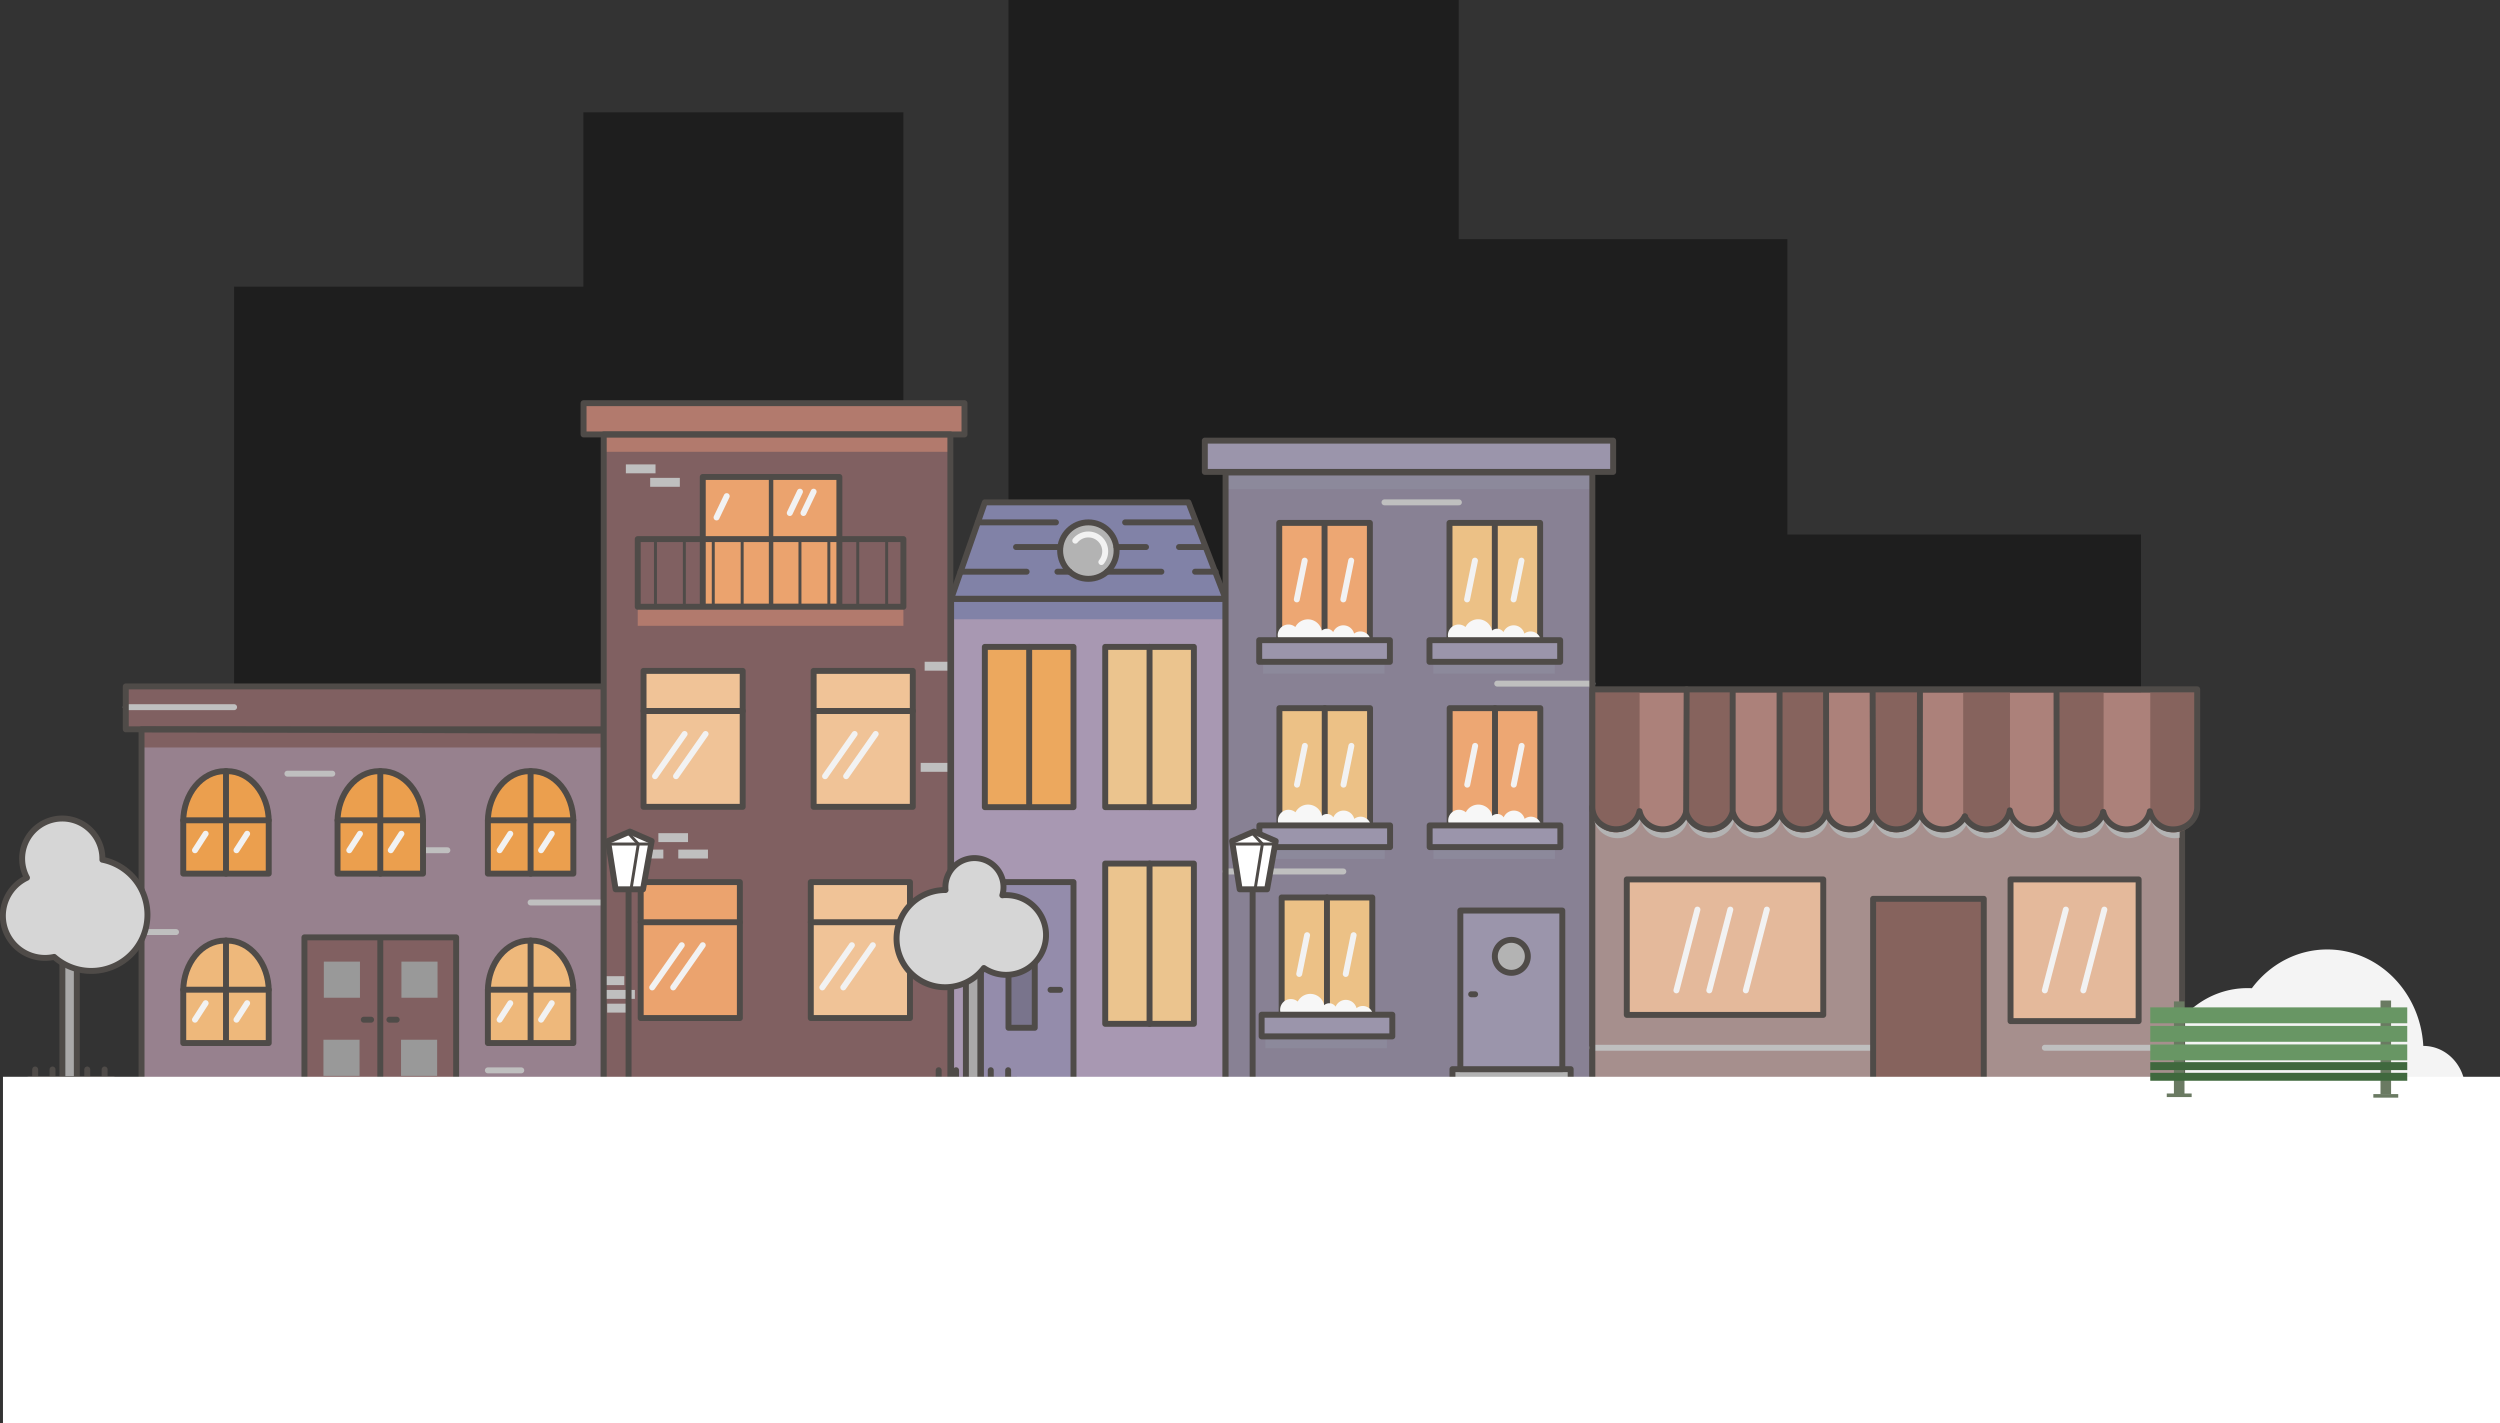 <svg xmlns="http://www.w3.org/2000/svg" viewBox="0 0 1682 957.52"><rect x="0" y="0" width="1682" height="957.52" fill="#333333" stroke="none"/><defs><style>.cls-1{isolation:isolate;}.cls-2{fill:#f4f4f4;}.cls-3{fill:#1e1e1e;}.cls-11,.cls-20,.cls-4,.cls-43,.cls-9{fill:none;}.cls-10,.cls-12,.cls-14,.cls-15,.cls-16,.cls-17,.cls-19,.cls-23,.cls-24,.cls-25,.cls-26,.cls-27,.cls-29,.cls-30,.cls-33,.cls-34,.cls-36,.cls-37,.cls-4,.cls-41,.cls-42,.cls-43,.cls-44,.cls-45,.cls-7,.cls-8{stroke:#4f4b48;}.cls-10,.cls-11,.cls-12,.cls-14,.cls-15,.cls-16,.cls-17,.cls-19,.cls-23,.cls-24,.cls-25,.cls-26,.cls-27,.cls-29,.cls-30,.cls-33,.cls-34,.cls-36,.cls-37,.cls-4,.cls-42,.cls-43,.cls-44,.cls-45,.cls-7,.cls-8,.cls-9{stroke-linecap:round;stroke-linejoin:round;}.cls-10,.cls-11,.cls-12,.cls-14,.cls-15,.cls-19,.cls-23,.cls-24,.cls-25,.cls-26,.cls-27,.cls-29,.cls-30,.cls-33,.cls-34,.cls-36,.cls-37,.cls-4,.cls-41,.cls-42,.cls-44,.cls-45,.cls-7,.cls-8,.cls-9{stroke-width:4px;}.cls-5{fill:#806061;}.cls-6{fill:#97818e;}.cls-7{fill:#816061;}.cls-38,.cls-8{fill:#b3b3b3;}.cls-20,.cls-9{stroke:#bfbfbf;}.cls-10{fill:#eeb87b;}.cls-11{stroke:#f2f2f2;}.cls-12{fill:#eb9f4e;}.cls-13{fill:#999;}.cls-14{fill:#eba36e;}.cls-15{fill:#f0c397;}.cls-16,.cls-17,.cls-41{fill:#e5e5e5;}.cls-16{stroke-width:3px;}.cls-17,.cls-43{stroke-width:2px;}.cls-18,.cls-19{fill:#b27a6d;}.cls-20,.cls-41{stroke-miterlimit:10;}.cls-20{stroke-width:6px;}.cls-21{fill:#8182a7;}.cls-22{fill:#a898b2;}.cls-23{fill:#ebc48e;}.cls-24{fill:#d9d9d9;}.cls-25{fill:#eca85e;}.cls-26{fill:#948cab;}.cls-27{fill:#79748c;}.cls-28{fill:#888194;}.cls-29{fill:#eda773;}.cls-30{fill:#ccc;}.cls-31{fill:#8c899b;}.cls-32{fill:#f7f7f7;}.cls-33{fill:#9b95ab;}.cls-34{fill:#ecc186;}.cls-35{fill:#a68f8d;}.cls-36{fill:#e4b99b;}.cls-37,.cls-40{fill:#86635d;}.cls-39{fill:#ac817a;}.cls-42,.cls-46{fill:#fff;}.cls-44{fill:#aaa9a9;}.cls-45{fill:#d6d6d6;}.cls-46{mix-blend-mode:color;}.cls-47{fill:#6a7a62;}.cls-48{fill:#689664;}.cls-49{fill:#3f683d;}</style></defs><title>street_2</title><g class="cls-1"><g id="Слой_2" data-name="Слой 2"><g id="Слой_1-2" data-name="Слой 1"><path class="cls-2" d="M1407.63,738.09c2.68-19.5,18.47-34.48,37.55-34.48a35.84,35.84,0,0,1,10.92,1.7c8.82-23.71,30.56-40.5,56-40.5,1,0,2,0,2.94.08,11.86-15.89,30.17-26.09,50.72-26.09,34.51,0,62.7,28.71,64.63,64.9h.11c15.56,0,28.17,13.42,28.17,30a31.91,31.91,0,0,1-.34,4.41Z"/><rect class="cls-3" x="678.51" width="302.9" height="740.26"/><rect class="cls-3" x="899.66" y="160.91" width="302.9" height="579.34"/><rect class="cls-3" x="1137.55" y="359.6" width="302.9" height="380.65"/><rect class="cls-3" x="157.49" y="192.87" width="302.95" height="547.39"/><rect class="cls-3" x="392.51" y="75.56" width="215.29" height="664.7"/><line class="cls-4" x1="38.68" y1="740.26" x2="1614.84" y2="740.26"/><g id="Dom1"><path class="cls-5" d="M406.19,490.67H84.63q0-7.45,0-14.9,0-7,0-13.95H406.19Z"/><polygon class="cls-6" points="406.19 740.26 95.23 739.34 95.23 490.67 406.19 491.59 406.19 740.26"/><rect class="cls-5" x="95.24" y="490.67" width="310.96" height="12.23"/><rect class="cls-7" x="204.82" y="630.66" width="102.07" height="108.67"/><line class="cls-4" x1="255.86" y1="631.32" x2="255.86" y2="740.26"/><line class="cls-4" x1="266.9" y1="686.05" x2="261.99" y2="686.05"/><line class="cls-4" x1="249.67" y1="686.05" x2="244.75" y2="686.05"/><path class="cls-8" d="M157.49,476.49"/><path class="cls-8" d="M150.39,474.71"/><line class="cls-9" x1="95.24" y1="627.09" x2="118.42" y2="627.09"/><line class="cls-9" x1="328.24" y1="720.14" x2="350.71" y2="720.14"/><line class="cls-9" x1="407.19" y1="607.19" x2="356.99" y2="607.19"/><line class="cls-9" x1="284.61" y1="572.05" x2="300.99" y2="572.05"/><line class="cls-9" x1="193.37" y1="520.53" x2="223.56" y2="520.53"/><line class="cls-9" x1="84.63" y1="475.78" x2="157.49" y2="475.78"/><polygon class="cls-4" points="406.19 740.26 95.23 739.34 95.23 490.67 406.19 491.59 406.19 740.26"/><path class="cls-4" d="M406.19,490.67H84.63q0-7.45,0-14.9,0-7,0-13.95H406.19Z"/><path class="cls-10" d="M123.29,701.77V666.65c0-18.6,12.58-33.82,27.95-33.82h1.61c15.37,0,27.95,15.22,27.95,33.82v35.12h-57.5Z"/><line class="cls-8" x1="152.05" y1="632.82" x2="152.05" y2="701.77"/><line class="cls-8" x1="123.29" y1="665.88" x2="180.8" y2="665.88"/><line class="cls-11" x1="131.19" y1="686.05" x2="138.36" y2="674.94"/><line class="cls-11" x1="159.1" y1="686.05" x2="166.27" y2="674.94"/><path class="cls-10" d="M328.24,701.77V666.65c0-18.6,12.58-33.82,27.95-33.82h1.61c15.37,0,27.95,15.22,27.95,33.82v35.12h-57.5Z"/><line class="cls-8" x1="356.99" y1="632.82" x2="356.99" y2="701.77"/><line class="cls-8" x1="328.24" y1="665.88" x2="385.74" y2="665.88"/><line class="cls-11" x1="336.14" y1="686.05" x2="343.3" y2="674.94"/><line class="cls-11" x1="364.04" y1="686.05" x2="371.21" y2="674.94"/><path class="cls-12" d="M123.29,587.77V552.65c0-18.6,12.58-33.82,27.95-33.82h1.61c15.37,0,27.95,15.22,27.95,33.82v35.12h-57.5Z"/><line class="cls-8" x1="152.05" y1="518.83" x2="152.05" y2="587.77"/><line class="cls-8" x1="123.29" y1="551.88" x2="180.8" y2="551.88"/><line class="cls-11" x1="131.19" y1="572.05" x2="138.36" y2="560.94"/><line class="cls-11" x1="159.1" y1="572.05" x2="166.27" y2="560.94"/><path class="cls-12" d="M328.24,587.77V552.65c0-18.6,12.58-33.82,27.95-33.82h1.61c15.37,0,27.95,15.22,27.95,33.82v35.12h-57.5Z"/><line class="cls-8" x1="356.99" y1="518.83" x2="356.99" y2="587.77"/><line class="cls-8" x1="328.24" y1="551.88" x2="385.74" y2="551.88"/><line class="cls-11" x1="336.14" y1="572.05" x2="343.3" y2="560.94"/><line class="cls-11" x1="364.04" y1="572.05" x2="371.21" y2="560.94"/><path class="cls-12" d="M227.1,587.77V552.65c0-18.6,12.58-33.82,27.95-33.82h1.61c15.37,0,27.95,15.22,27.95,33.82v35.12H227.1Z"/><line class="cls-8" x1="255.86" y1="518.83" x2="255.86" y2="587.77"/><line class="cls-8" x1="227.1" y1="551.88" x2="284.61" y2="551.88"/><line class="cls-11" x1="235" y1="572.05" x2="242.17" y2="560.94"/><line class="cls-11" x1="262.91" y1="572.05" x2="270.08" y2="560.94"/><rect class="cls-13" x="217.88" y="646.98" width="24.3" height="24.3"/><rect class="cls-13" x="270.08" y="646.98" width="24.3" height="24.3"/><rect class="cls-13" x="217.61" y="699.54" width="24.3" height="24.3"/><rect class="cls-13" x="269.81" y="699.54" width="24.3" height="24.3"/></g><rect class="cls-5" x="406.19" y="292.29" width="233.22" height="447.97"/><polygon class="cls-14" points="497.78 684.95 431.06 684.95 431.06 620.47 431.06 593.48 497.78 593.48 497.78 620.47 497.78 684.95"/><line class="cls-8" x1="431.06" y1="620.47" x2="497.78" y2="620.47"/><path class="cls-11" d="M458.69,635.93,438.8,664.34"/><path class="cls-11" d="M472.82,635.93l-19.89,28.41"/><polygon class="cls-15" points="612.23 684.95 545.5 684.95 545.5 620.47 545.5 593.48 612.23 593.48 612.23 620.47 612.23 684.95"/><line class="cls-8" x1="545.5" y1="620.47" x2="612.23" y2="620.47"/><path class="cls-11" d="M573.14,635.93l-19.89,28.41"/><path class="cls-11" d="M587.26,635.93l-19.89,28.41"/><polygon class="cls-15" points="499.69 542.84 432.97 542.84 432.97 478.36 432.97 451.37 499.69 451.37 499.69 478.36 499.69 542.84"/><line class="cls-8" x1="432.97" y1="478.36" x2="499.69" y2="478.36"/><path class="cls-11" d="M460.6,493.82l-19.89,28.41"/><path class="cls-11" d="M474.72,493.82l-19.89,28.41"/><polygon class="cls-15" points="614.13 542.84 547.41 542.84 547.41 478.36 547.41 451.37 614.13 451.37 614.13 478.36 614.13 542.84"/><line class="cls-8" x1="547.41" y1="478.36" x2="614.13" y2="478.36"/><path class="cls-11" d="M575,493.82l-19.89,28.41"/><path class="cls-11" d="M589.17,493.82l-19.89,28.41"/><rect class="cls-14" x="472.82" y="320.89" width="91.91" height="87.36"/><line class="cls-16" x1="518.77" y1="320.89" x2="518.77" y2="408.24"/><line class="cls-17" x1="441" y1="362.7" x2="441" y2="408.24"/><line class="cls-17" x1="460.44" y1="362.7" x2="460.44" y2="408.24"/><line class="cls-17" x1="479.89" y1="362.7" x2="479.89" y2="408.24"/><line class="cls-17" x1="499.33" y1="362.7" x2="499.33" y2="408.24"/><line class="cls-17" x1="518.77" y1="362.7" x2="518.77" y2="408.24"/><line class="cls-17" x1="538.21" y1="362.7" x2="538.21" y2="408.24"/><line class="cls-17" x1="557.65" y1="362.7" x2="557.65" y2="408.24"/><line class="cls-17" x1="577.1" y1="362.7" x2="577.1" y2="408.24"/><line class="cls-17" x1="596.54" y1="362.7" x2="596.54" y2="408.24"/><rect class="cls-18" x="429.07" y="408.24" width="178.74" height="12.81"/><rect class="cls-4" x="429.07" y="362.7" width="178.74" height="45.54"/><rect class="cls-18" x="406.19" y="292.29" width="233.72" height="11.67"/><rect class="cls-19" x="392.62" y="271.26" width="256.29" height="21.03"/><path class="cls-11" d="M488.94,333.79l-6.85,14.36"/><path class="cls-11" d="M538.21,330.8l-6.85,14.36"/><path class="cls-11" d="M547.41,330.8l-6.85,14.36"/><line class="cls-20" x1="426.34" y1="574.61" x2="446.3" y2="574.61"/><line class="cls-20" x1="407.19" y1="669.03" x2="427.15" y2="669.03"/><line class="cls-20" x1="408.51" y1="678.28" x2="422.33" y2="678.28"/><line class="cls-20" x1="406.19" y1="659.78" x2="420.01" y2="659.78"/><line class="cls-20" x1="456.35" y1="574.61" x2="476.31" y2="574.61"/><line class="cls-20" x1="616.75" y1="639.22" x2="636.71" y2="639.22"/><line class="cls-20" x1="619.45" y1="516.27" x2="639.41" y2="516.27"/><line class="cls-20" x1="622.1" y1="448.23" x2="642.06" y2="448.23"/><line class="cls-20" x1="623.38" y1="648.62" x2="636.76" y2="648.62"/><line class="cls-20" x1="442.95" y1="563.56" x2="462.9" y2="563.56"/><line class="cls-20" x1="437.43" y1="324.51" x2="457.39" y2="324.51"/><line class="cls-20" x1="421.08" y1="315.45" x2="441.04" y2="315.45"/><rect class="cls-4" x="406.19" y="292.29" width="233.22" height="447.97"/><polygon class="cls-21" points="824.58 402.91 639.91 402.91 662.6 337.98 799.58 337.98 824.58 402.91"/><rect class="cls-22" x="639.91" y="402.91" width="184.67" height="337.35"/><rect class="cls-23" x="743.59" y="581.01" width="59.65" height="107.82"/><line class="cls-24" x1="773.42" y1="581.01" x2="773.42" y2="688.83"/><rect class="cls-25" x="662.6" y="435.23" width="59.65" height="107.82"/><line class="cls-24" x1="692.43" y1="435.23" x2="692.43" y2="543.04"/><rect class="cls-23" x="743.59" y="435.23" width="59.65" height="107.82"/><line class="cls-24" x1="773.42" y1="435.23" x2="773.42" y2="543.04"/><rect class="cls-26" x="659.95" y="593.48" width="62.3" height="146.77"/><circle class="cls-8" cx="732.25" cy="370.45" r="19"/><path class="cls-11" d="M723.45,363.75A11.34,11.34,0,1,1,741,378.14"/><rect class="cls-27" x="678.51" y="620.47" width="17.67" height="71.02"/><line class="cls-8" x1="706.79" y1="665.96" x2="713.25" y2="665.96"/><rect class="cls-21" x="639.91" y="402.91" width="183.09" height="13.73"/><rect class="cls-4" x="639.91" y="402.91" width="184.67" height="337.35"/><polygon class="cls-4" points="824.58 402.91 639.91 402.91 662.6 337.98 799.58 337.98 824.58 402.91"/><line class="cls-4" x1="756.99" y1="351.45" x2="803.24" y2="351.45"/><line class="cls-4" x1="657.9" y1="351.45" x2="710.43" y2="351.45"/><line class="cls-4" x1="793.24" y1="368.05" x2="810.35" y2="368.05"/><line class="cls-4" x1="751.25" y1="368.05" x2="771.04" y2="368.05"/><line class="cls-4" x1="683.59" y1="368.05" x2="713.25" y2="368.05"/><line class="cls-4" x1="804.05" y1="384.65" x2="817.87" y2="384.65"/><line class="cls-4" x1="744.87" y1="384.65" x2="781.37" y2="384.65"/><line class="cls-4" x1="711.43" y1="384.65" x2="719.63" y2="384.65"/><line class="cls-4" x1="646.29" y1="384.65" x2="690.71" y2="384.65"/><rect class="cls-28" x="824.58" y="317.89" width="246.75" height="422.37"/><rect class="cls-29" x="860.67" y="351.82" width="60.98" height="93.47"/><line class="cls-30" x1="891.16" y1="351.82" x2="891.16" y2="445.29"/><line class="cls-11" x1="877.79" y1="377.19" x2="872.49" y2="403.28"/><line class="cls-11" x1="909.09" y1="377.19" x2="903.79" y2="403.28"/><rect class="cls-31" x="849.79" y="445.29" width="81.69" height="7.95"/><path class="cls-32" d="M915.28,424.83a6.88,6.88,0,0,0-4.24,1.46,7.45,7.45,0,0,0-14.08-1,5.14,5.14,0,0,0-7.68-1,9.52,9.52,0,0,0-17.79-2.43,7.21,7.21,0,1,0,.9,10.15,9.51,9.51,0,0,0,15.87-1.13,5.15,5.15,0,0,0,8.7.19,7.45,7.45,0,0,0,11.73,2.77,6.92,6.92,0,1,0,6.59-9Z"/><rect class="cls-33" x="847.19" y="430.71" width="87.93" height="14.58"/><rect class="cls-34" x="975.22" y="351.82" width="60.98" height="93.47"/><line class="cls-30" x1="1005.71" y1="351.82" x2="1005.71" y2="445.29"/><line class="cls-11" x1="992.35" y1="377.19" x2="987.04" y2="403.28"/><line class="cls-11" x1="1023.65" y1="377.19" x2="1018.34" y2="403.28"/><rect class="cls-31" x="964.34" y="445.29" width="81.69" height="7.95"/><path class="cls-32" d="M1029.84,424.83a6.88,6.88,0,0,0-4.24,1.46,7.45,7.45,0,0,0-14.08-1,5.14,5.14,0,0,0-7.68-1A9.52,9.52,0,0,0,986,421.87a7.21,7.21,0,1,0,.9,10.15,9.51,9.51,0,0,0,15.87-1.13,5.15,5.15,0,0,0,8.7.19,7.45,7.45,0,0,0,11.73,2.77,6.92,6.92,0,1,0,6.59-9Z"/><rect class="cls-33" x="961.75" y="430.71" width="87.93" height="14.58"/><rect class="cls-34" x="860.79" y="476.46" width="60.98" height="93.47"/><line class="cls-30" x1="891.28" y1="476.46" x2="891.28" y2="569.93"/><line class="cls-11" x1="877.91" y1="501.83" x2="872.61" y2="527.92"/><line class="cls-11" x1="909.21" y1="501.83" x2="903.91" y2="527.92"/><rect class="cls-31" x="849.91" y="569.93" width="81.69" height="7.95"/><path class="cls-32" d="M915.4,549.47a6.88,6.88,0,0,0-4.24,1.46,7.45,7.45,0,0,0-14.08-1,5.14,5.14,0,0,0-7.68-1,9.52,9.52,0,0,0-17.79-2.43,7.21,7.21,0,1,0,.9,10.14,9.51,9.51,0,0,0,15.87-1.13,5.16,5.16,0,0,0,8.7.19,7.45,7.45,0,0,0,11.73,2.77,6.92,6.92,0,1,0,6.59-9Z"/><rect class="cls-33" x="847.31" y="555.35" width="87.93" height="14.58"/><rect class="cls-34" x="862.3" y="603.82" width="60.98" height="93.47"/><line class="cls-30" x1="892.78" y1="603.82" x2="892.78" y2="697.29"/><line class="cls-11" x1="879.42" y1="629.19" x2="874.12" y2="655.28"/><line class="cls-11" x1="910.72" y1="629.19" x2="905.42" y2="655.28"/><rect class="cls-31" x="851.41" y="697.29" width="81.69" height="7.95"/><path class="cls-32" d="M916.91,676.82a6.88,6.88,0,0,0-4.24,1.46,7.45,7.45,0,0,0-14.08-1,5.14,5.14,0,0,0-7.68-1,9.52,9.52,0,0,0-17.79-2.43A7.21,7.21,0,1,0,874,684a9.51,9.51,0,0,0,15.87-1.13,5.15,5.15,0,0,0,8.7.19,7.45,7.45,0,0,0,11.73,2.77,6.92,6.92,0,1,0,6.59-9Z"/><rect class="cls-33" x="848.82" y="682.71" width="87.93" height="14.58"/><rect class="cls-29" x="975.34" y="476.46" width="60.98" height="93.47"/><line class="cls-30" x1="1005.83" y1="476.46" x2="1005.83" y2="569.93"/><line class="cls-11" x1="992.47" y1="501.83" x2="987.16" y2="527.92"/><line class="cls-11" x1="1023.77" y1="501.83" x2="1018.46" y2="527.92"/><rect class="cls-31" x="964.46" y="569.93" width="81.69" height="7.95"/><path class="cls-32" d="M1030,549.47a6.88,6.88,0,0,0-4.24,1.46,7.45,7.45,0,0,0-14.08-1,5.14,5.14,0,0,0-7.68-1,9.52,9.52,0,0,0-17.79-2.43,7.21,7.21,0,1,0,.9,10.14,9.51,9.51,0,0,0,15.87-1.13,5.16,5.16,0,0,0,8.7.19,7.45,7.45,0,0,0,11.73,2.77,6.92,6.92,0,1,0,6.59-9Z"/><rect class="cls-33" x="961.87" y="555.35" width="87.93" height="14.58"/><rect class="cls-8" x="972.57" y="729.59" width="90.14" height="10.66"/><rect class="cls-8" x="977.21" y="719.32" width="79.54" height="10.27"/><rect class="cls-33" x="982.52" y="612.61" width="68.6" height="106.71"/><circle class="cls-8" cx="1016.82" cy="643.43" r="11.1"/><line class="cls-8" x1="989.81" y1="668.95" x2="992.46" y2="668.95"/><rect class="cls-33" x="810.6" y="296.45" width="274.72" height="21.03"/><rect class="cls-31" x="824.58" y="317.89" width="246.75" height="11.2"/><line class="cls-9" x1="824.58" y1="586.32" x2="903.79" y2="586.32"/><line class="cls-9" x1="1071.33" y1="459.94" x2="1007.34" y2="459.94"/><rect class="cls-4" x="824.58" y="317.89" width="246.75" height="422.37"/><line class="cls-9" x1="931.48" y1="337.98" x2="981.53" y2="337.98"/><rect class="cls-35" x="1071.33" y="542.72" width="396.8" height="197.53"/><rect class="cls-36" x="1094.5" y="591.68" width="132.19" height="91.13"/><rect class="cls-36" x="1352.69" y="591.68" width="86.18" height="95.33"/><line class="cls-11" x1="1142.03" y1="611.97" x2="1127.89" y2="666.32"/><line class="cls-11" x1="1164.16" y1="611.97" x2="1150.02" y2="666.32"/><line class="cls-11" x1="1188.74" y1="611.97" x2="1174.6" y2="666.32"/><line class="cls-11" x1="1389.9" y1="611.97" x2="1375.76" y2="666.32"/><line class="cls-11" x1="1415.81" y1="611.97" x2="1401.67" y2="666.32"/><line class="cls-9" x1="1071.33" y1="704.92" x2="1260.23" y2="704.92"/><line class="cls-9" x1="1375.76" y1="704.92" x2="1466.81" y2="704.92"/><rect class="cls-4" x="1071.33" y="542.72" width="396.8" height="197.53"/><rect class="cls-36" x="1277.43" y="622.4" width="34.28" height="46.22"/><line class="cls-11" x1="1300.14" y1="633.82" x2="1289" y2="657.99"/><rect class="cls-37" x="1260.23" y="604.72" width="74.45" height="135.54"/><path class="cls-38" d="M1466.48,469.78H1072.33v79.15c0,8.31,7.17,15,16,15,7.81,0,14.31-5.25,15.73-12.19,1.42,6.94,7.92,12.19,15.73,12.19,7.65,0,14-5,15.63-11.77,1.59,6.73,8,11.77,15.63,11.77,7.81,0,14.31-5.25,15.73-12.19,1.42,6.94,7.92,12.19,15.73,12.19,8,0,14.68-5.56,15.83-12.8,1.15,7.24,7.79,12.8,15.83,12.8,7.81,0,14.31-5.25,15.73-12.19,1.42,6.94,7.92,12.19,15.73,12.19,7.65,0,14-5,15.63-11.77,1.59,6.73,8,11.77,15.63,11.77,7.81,0,14.31-5.25,15.73-12.19,1.42,6.94,7.92,12.19,15.73,12.19a16.11,16.11,0,0,0,14.52-8.7,16.11,16.11,0,0,0,14.52,8.7c8,0,14.68-5.56,15.83-12.8,1.15,7.24,7.79,12.8,15.83,12.8,7.81,0,14.31-5.25,15.73-12.19,1.42,6.94,7.92,12.19,15.73,12.19,7.65,0,14-5,15.63-11.77,1.59,6.73,8,11.77,15.63,11.77,7.81,0,14.31-5.25,15.73-12.19,1.42,6.94,7.92,12.19,15.73,12.19a16.77,16.77,0,0,0,3.21-.32Z"/><path class="cls-39" d="M1071.33,465.78v79.15c0,8.31,7.17,15,16,15,7.81,0,14.31-5.25,15.73-12.19,1.42,6.94,7.92,12.19,15.73,12.19,7.65,0,14-5,15.63-11.77,1.59,6.73,8,11.77,15.63,11.77,7.81,0,14.31-5.25,15.73-12.19,1.42,6.94,7.92,12.19,15.73,12.19,8,0,14.68-5.56,15.83-12.8,1.15,7.24,7.79,12.8,15.83,12.8,7.81,0,14.31-5.25,15.73-12.19,1.42,6.94,7.92,12.19,15.73,12.19,7.65,0,14-5,15.63-11.77,1.59,6.73,8,11.77,15.63,11.77,7.81,0,14.31-5.25,15.73-12.19,1.42,6.94,7.92,12.19,15.73,12.19a16.11,16.11,0,0,0,14.52-8.7,16.11,16.11,0,0,0,14.52,8.7c8,0,14.68-5.56,15.83-12.8,1.15,7.24,7.79,12.8,15.83,12.8,7.81,0,14.31-5.25,15.73-12.19,1.42,6.94,7.92,12.19,15.73,12.19,7.65,0,14-5,15.63-11.77,1.59,6.73,8,11.77,15.63,11.77,7.81,0,14.31-5.25,15.73-12.19,1.42,6.94,7.92,12.19,15.73,12.19,8.85,0,16-6.73,16-15V465.78Z"/><path class="cls-40" d="M1260.3,548.21c1.59,6.73,8,11.77,15.63,11.77,7.81,0,14.31-5.25,15.73-12.19,0,.07,0,.14.05.21V465.78h-31.48v82.65C1260.25,548.36,1260.28,548.29,1260.3,548.21Z"/><path class="cls-40" d="M1197,548.21c1.59,6.73,8,11.77,15.63,11.77,7.81,0,14.31-5.25,15.73-12.19,0,.07,0,.14.05.21V465.78h-31.48v82.65C1197,548.36,1197,548.29,1197,548.21Z"/><path class="cls-40" d="M1135,548.21c1.59,6.73,8,11.77,15.63,11.77,7.81,0,14.31-5.25,15.73-12.19,0,.07,0,.14.05.21V465.78H1135v82.65C1135,548.36,1135,548.29,1135,548.21Z"/><path class="cls-40" d="M1071.73,548.21c1.59,6.73,8,11.77,15.63,11.77,7.81,0,14.31-5.25,15.73-12.19,0,.07,0,.14.05.21V465.78h-31.48v82.65C1071.68,548.36,1071.71,548.29,1071.73,548.21Z"/><path class="cls-40" d="M1320.91,548.21c1.59,6.73,8,11.77,15.63,11.77,7.81,0,14.31-5.25,15.73-12.19,0,.07,0,.14.05.21V465.78h-31.48v82.65C1320.86,548.36,1320.89,548.29,1320.91,548.21Z"/><path class="cls-40" d="M1383.91,548.21c1.59,6.73,8,11.77,15.63,11.77,7.81,0,14.31-5.25,15.73-12.19,0,.07,0,.14.05.21V465.78h-31.48v82.65C1383.87,548.36,1383.89,548.29,1383.91,548.21Z"/><path class="cls-40" d="M1446.77,548.21c1.59,6.73,8,11.77,15.63,11.77,7.81,0,14.31-5.25,15.73-12.19,0,.07,0,.14.05.21V465.78H1446.7v82.65C1446.72,548.36,1446.75,548.29,1446.77,548.21Z"/><path class="cls-4" d="M1071.33,463.78v79.15c0,8.31,7.17,15,16,15,7.81,0,14.31-5.25,15.73-12.19,0,.08,0,.15.06.23v0c1.52,6.83,7.95,12,15.67,12s14-5,15.63-11.77c1.59,6.73,8,11.77,15.63,11.77s14.22-5.18,15.7-12.06l0-82.13,0,82.13,0-.13c1.42,6.94,7.92,12.19,15.73,12.19,8,0,14.63-5.53,15.82-12.74l0-81.45,0,81.45v-.06c1.15,7.24,7.79,12.8,15.83,12.8a15.85,15.85,0,0,0,15.54-11.46q-.05-41.37-.1-82.73.05,41.37.1,82.73c.06-.24.14-.48.19-.73,1.42,6.94,7.92,12.19,15.73,12.19a15.84,15.84,0,0,0,15.57-11.53l-.25-82.65.25,82.65c0-.08,0-.15.07-.23,1.59,6.73,8,11.77,15.63,11.77,7.81,0,14.31-5.25,15.73-12.19,0,.07,0,.14.05.21l.1-82.21-.1,82.21c1.51,6.84,7.94,12,15.68,12a16.11,16.11,0,0,0,14.52-8.7,16.11,16.11,0,0,0,14.52,8.7c8,0,14.68-5.56,15.83-12.8,0,.12.05.23.07.35v0c1.31,7.07,7.85,12.46,15.76,12.46s14.31-5.25,15.73-12.19l0,.13-.12-82.13.12,82.13c1.47,6.88,7.93,12.06,15.7,12.06s14-5,15.63-11.77c1.59,6.73,8,11.77,15.63,11.77,7.81,0,14.31-5.25,15.73-12.19,0,.22.11.43.16.64v0A15.84,15.84,0,0,0,1462.27,558c8.85,0,16-6.73,16-15V463.78Z"/><path class="cls-4" d="M1134.45,546.21l.34-82.42Z"/><path class="cls-4" d="M1322.1,549.28v0Z"/><path class="cls-4" d="M1415,546.57v0Z"/><path class="cls-41" d="M832.57,737.76c0-5.15,4.57-9.32,10.2-9.32s10.2,4.17,10.2,9.32"/><line class="cls-4" x1="842.77" y1="726.93" x2="842.77" y2="600.12"/><polygon class="cls-42" points="852.5 598.32 834.05 598.32 828.95 565.86 843.63 559.48 858.32 565.86 852.5 598.32"/><line class="cls-43" x1="828.95" y1="567.86" x2="858.14" y2="567.86"/><polyline class="cls-43" points="844.41 598.32 849.32 567.86 842.92 560.87"/><path class="cls-41" d="M412.7,737.76c0-5.15,4.57-9.32,10.2-9.32s10.2,4.17,10.2,9.32"/><line class="cls-4" x1="422.9" y1="726.93" x2="422.9" y2="600.12"/><polygon class="cls-42" points="432.63 598.32 414.18 598.32 409.08 565.86 423.77 559.48 438.45 565.86 432.63 598.32"/><line class="cls-43" x1="409.08" y1="567.86" x2="438.27" y2="567.86"/><polyline class="cls-43" points="424.54 598.32 429.46 567.86 423.05 560.87"/><rect class="cls-44" x="649.86" y="641.49" width="9.72" height="98.77"/><line class="cls-44" x1="625.25" y1="740.26" x2="690.21" y2="740.26"/><line class="cls-44" x1="627.57" y1="726.5" x2="683.83" y2="726.5"/><line class="cls-44" x1="631.55" y1="720.04" x2="631.55" y2="740.26"/><line class="cls-44" x1="643.23" y1="720.04" x2="643.23" y2="740.26"/><line class="cls-44" x1="666.59" y1="720.04" x2="666.59" y2="740.26"/><line class="cls-44" x1="678.28" y1="720.04" x2="678.28" y2="740.26"/><path class="cls-45" d="M677,602.22c-.88,0-1.76,0-2.62.13a19.55,19.55,0,1,0-38.32-5.43c0,.64,0,1.27.1,1.89h-.21a32.7,32.7,0,1,0,26,52.47,26.82,26.82,0,1,0,15-49.05Z"/><rect class="cls-44" x="41.97" y="641.01" width="9.72" height="98.77"/><line class="cls-44" x1="17.36" y1="739.78" x2="82.32" y2="739.78"/><line class="cls-44" x1="19.68" y1="726.02" x2="75.94" y2="726.02"/><line class="cls-44" x1="23.66" y1="719.56" x2="23.66" y2="739.78"/><line class="cls-44" x1="35.34" y1="719.56" x2="35.34" y2="739.78"/><line class="cls-44" x1="58.7" y1="719.56" x2="58.7" y2="739.78"/><line class="cls-44" x1="70.38" y1="719.56" x2="70.38" y2="739.78"/><path class="cls-45" d="M68.89,578.42c0-.18,0-.35,0-.53a27,27,0,1,0-50.75,12.66A28.33,28.33,0,0,0,36.45,643.8a37.78,37.78,0,1,0,32.44-65.38Z"/><rect class="cls-46" x="2" y="724.46" width="1680" height="233.06"/><rect class="cls-47" x="1601.6" y="673.15" width="7.12" height="63.15"/><rect class="cls-47" x="1603.96" y="728.93" width="2.4" height="16.75" transform="translate(867.85 2342.46) rotate(-90)"/><rect class="cls-47" x="1462.61" y="673.75" width="7.12" height="63.15"/><rect class="cls-48" x="1446.7" y="677.76" width="172.9" height="10.69"/><rect class="cls-48" x="1446.7" y="690.23" width="172.9" height="10.69"/><rect class="cls-48" x="1446.7" y="702.7" width="172.9" height="10.69"/><rect class="cls-49" x="1446.7" y="714.62" width="172.9" height="5.34"/><rect class="cls-49" x="1446.7" y="721.79" width="172.9" height="5.34"/><rect class="cls-47" x="1464.97" y="728.53" width="2.4" height="16.75" transform="translate(729.27 2203.07) rotate(-90)"/></g></g></g></svg>